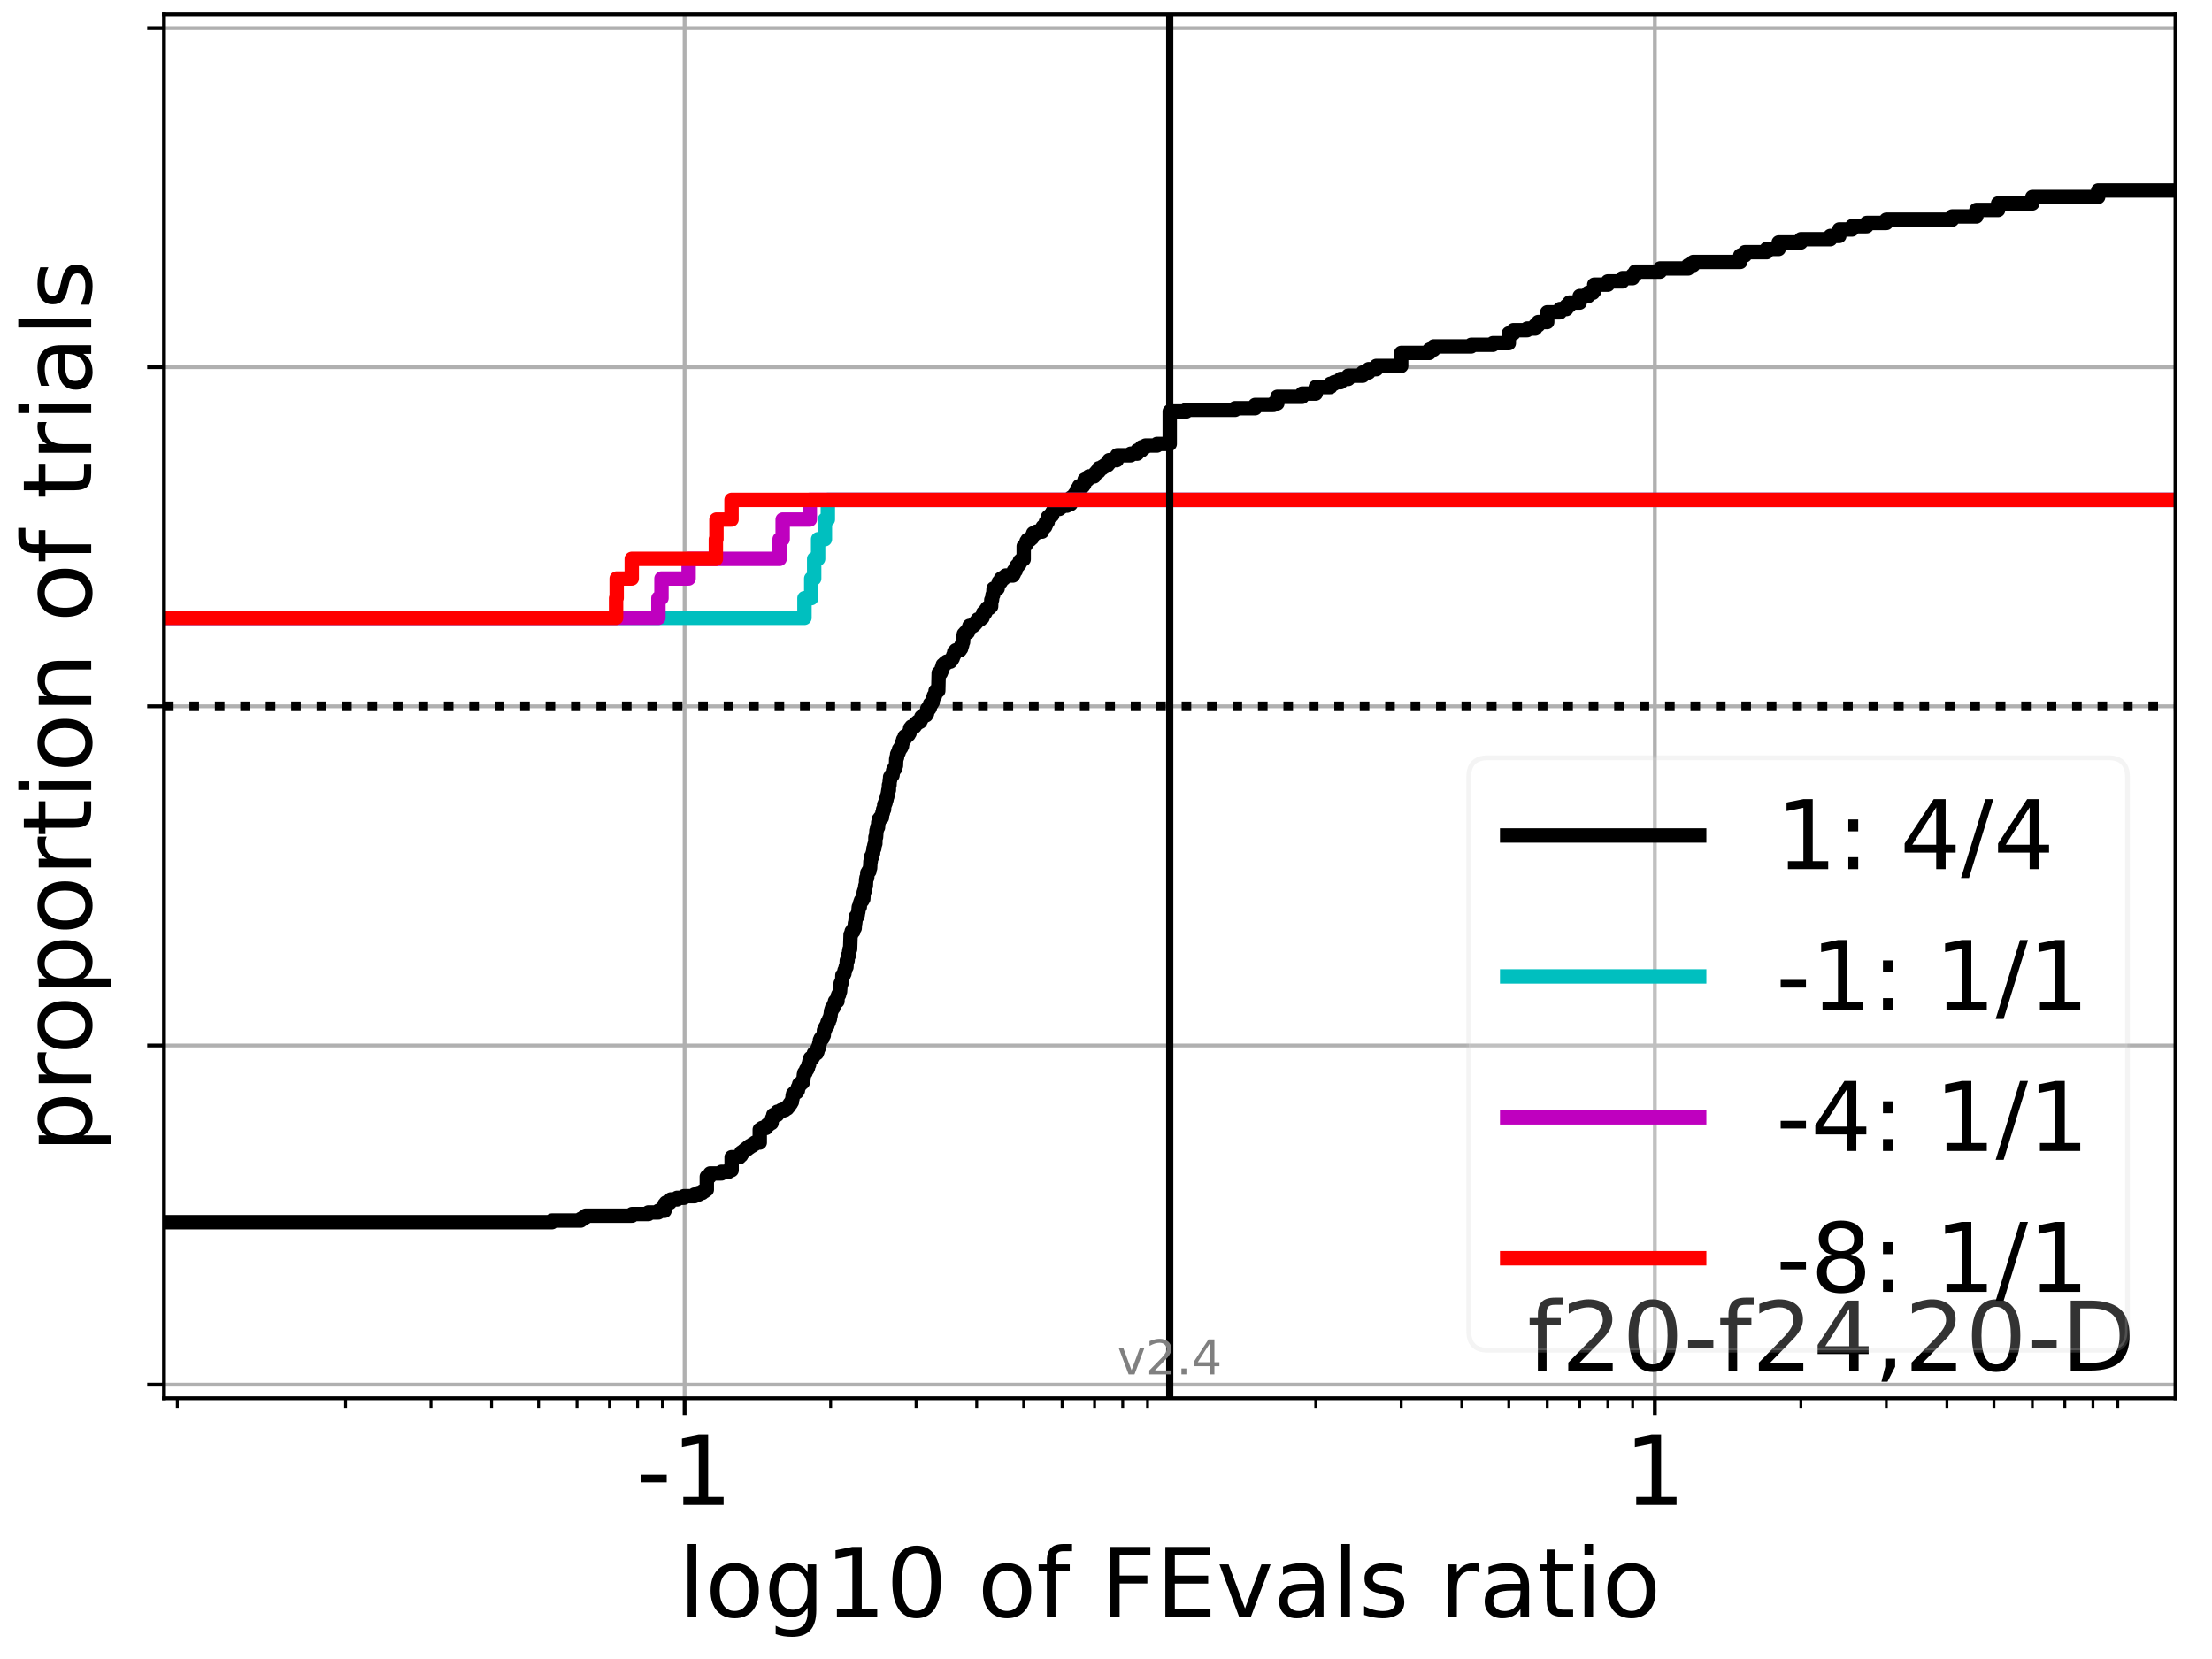 <?xml version="1.0" encoding="utf-8" standalone="no"?>
<!DOCTYPE svg PUBLIC "-//W3C//DTD SVG 1.1//EN"
  "http://www.w3.org/Graphics/SVG/1.1/DTD/svg11.dtd">
<!-- Created with matplotlib (https://matplotlib.org/) -->
<svg height="345.6pt" version="1.1" viewBox="0 0 460.8 345.6" width="460.8pt" xmlns="http://www.w3.org/2000/svg" xmlns:xlink="http://www.w3.org/1999/xlink">
 <defs>
  <style type="text/css">*{stroke-linecap:butt;stroke-linejoin:round;}</style>
 </defs>
 <g id="figure_1">
  <g id="patch_1">
   <path d="M 0 345.6 
L 460.8 345.6 
L 460.8 0 
L 0 0 
z
" style="fill:#ffffff;"/>
  </g>
  <g id="axes_1">
   <g id="patch_2">
    <path d="M 34.16 291.28 
L 453.192 291.28 
L 453.192 3 
L 34.16 3 
z
" style="fill:#ffffff;"/>
   </g>
   <g id="matplotlib.axis_1">
    <g id="xtick_1">
     <g id="line2d_1">
      <path clip-path="url(#pcc9433cb6c)" d="M 142.616 291.28 
L 142.616 3 
" style="fill:none;stroke:#b0b0b0;stroke-linecap:square;stroke-width:0.8;"/>
     </g>
     <g id="line2d_2">
      <defs>
       <path d="M 0 0 
L 0 3.5 
" id="m4dd3f69e31" style="stroke:#000000;stroke-width:0.8;"/>
      </defs>
      <g>
       <use style="stroke:#000000;stroke-width:0.8;" x="142.616" xlink:href="#m4dd3f69e31" y="291.28"/>
      </g>
     </g>
     <g id="text_1">
      <!-- -1 -->
      <g transform="translate(132.646 313.477)scale(0.2 -0.2)">
       <defs>
        <path d="M 4.891 31.391 
L 31.203 31.391 
L 31.203 23.391 
L 4.891 23.391 
z
" id="DejaVuSans-45"/>
        <path d="M 12.406 8.297 
L 28.516 8.297 
L 28.516 63.922 
L 10.984 60.406 
L 10.984 69.391 
L 28.422 72.906 
L 38.281 72.906 
L 38.281 8.297 
L 54.391 8.297 
L 54.391 0 
L 12.406 0 
z
" id="DejaVuSans-49"/>
       </defs>
       <use xlink:href="#DejaVuSans-45"/>
       <use x="36.084" xlink:href="#DejaVuSans-49"/>
      </g>
     </g>
    </g>
    <g id="xtick_2">
     <g id="line2d_3">
      <path clip-path="url(#pcc9433cb6c)" d="M 344.736 291.28 
L 344.736 3 
" style="fill:none;stroke:#b0b0b0;stroke-linecap:square;stroke-width:0.8;"/>
     </g>
     <g id="line2d_4">
      <g>
       <use style="stroke:#000000;stroke-width:0.8;" x="344.736" xlink:href="#m4dd3f69e31" y="291.28"/>
      </g>
     </g>
     <g id="text_2">
      <!-- 1 -->
      <g transform="translate(338.374 313.477)scale(0.2 -0.2)">
       <use xlink:href="#DejaVuSans-49"/>
      </g>
     </g>
    </g>
    <g id="xtick_3">
     <g id="line2d_5">
      <defs>
       <path d="M 0 0 
L 0 2 
" id="m889a159a69" style="stroke:#000000;stroke-width:0.6;"/>
      </defs>
      <g>
       <use style="stroke:#000000;stroke-width:0.6;" x="36.932" xlink:href="#m889a159a69" y="291.28"/>
      </g>
     </g>
    </g>
    <g id="xtick_4">
     <g id="line2d_6">
      <g>
       <use style="stroke:#000000;stroke-width:0.6;" x="71.978" xlink:href="#m889a159a69" y="291.28"/>
      </g>
     </g>
    </g>
    <g id="xtick_5">
     <g id="line2d_7">
      <g>
       <use style="stroke:#000000;stroke-width:0.6;" x="89.774" xlink:href="#m889a159a69" y="291.28"/>
      </g>
     </g>
    </g>
    <g id="xtick_6">
     <g id="line2d_8">
      <g>
       <use style="stroke:#000000;stroke-width:0.6;" x="102.4" xlink:href="#m889a159a69" y="291.28"/>
      </g>
     </g>
    </g>
    <g id="xtick_7">
     <g id="line2d_9">
      <g>
       <use style="stroke:#000000;stroke-width:0.6;" x="112.194" xlink:href="#m889a159a69" y="291.28"/>
      </g>
     </g>
    </g>
    <g id="xtick_8">
     <g id="line2d_10">
      <g>
       <use style="stroke:#000000;stroke-width:0.6;" x="120.196" xlink:href="#m889a159a69" y="291.28"/>
      </g>
     </g>
    </g>
    <g id="xtick_9">
     <g id="line2d_11">
      <g>
       <use style="stroke:#000000;stroke-width:0.6;" x="126.962" xlink:href="#m889a159a69" y="291.28"/>
      </g>
     </g>
    </g>
    <g id="xtick_10">
     <g id="line2d_12">
      <g>
       <use style="stroke:#000000;stroke-width:0.6;" x="132.822" xlink:href="#m889a159a69" y="291.28"/>
      </g>
     </g>
    </g>
    <g id="xtick_11">
     <g id="line2d_13">
      <g>
       <use style="stroke:#000000;stroke-width:0.6;" x="137.992" xlink:href="#m889a159a69" y="291.28"/>
      </g>
     </g>
    </g>
    <g id="xtick_12">
     <g id="line2d_14">
      <g>
       <use style="stroke:#000000;stroke-width:0.6;" x="173.038" xlink:href="#m889a159a69" y="291.28"/>
      </g>
     </g>
    </g>
    <g id="xtick_13">
     <g id="line2d_15">
      <g>
       <use style="stroke:#000000;stroke-width:0.6;" x="190.834" xlink:href="#m889a159a69" y="291.28"/>
      </g>
     </g>
    </g>
    <g id="xtick_14">
     <g id="line2d_16">
      <g>
       <use style="stroke:#000000;stroke-width:0.6;" x="203.46" xlink:href="#m889a159a69" y="291.28"/>
      </g>
     </g>
    </g>
    <g id="xtick_15">
     <g id="line2d_17">
      <g>
       <use style="stroke:#000000;stroke-width:0.6;" x="213.254" xlink:href="#m889a159a69" y="291.28"/>
      </g>
     </g>
    </g>
    <g id="xtick_16">
     <g id="line2d_18">
      <g>
       <use style="stroke:#000000;stroke-width:0.6;" x="221.256" xlink:href="#m889a159a69" y="291.28"/>
      </g>
     </g>
    </g>
    <g id="xtick_17">
     <g id="line2d_19">
      <g>
       <use style="stroke:#000000;stroke-width:0.6;" x="228.022" xlink:href="#m889a159a69" y="291.28"/>
      </g>
     </g>
    </g>
    <g id="xtick_18">
     <g id="line2d_20">
      <g>
       <use style="stroke:#000000;stroke-width:0.6;" x="233.882" xlink:href="#m889a159a69" y="291.28"/>
      </g>
     </g>
    </g>
    <g id="xtick_19">
     <g id="line2d_21">
      <g>
       <use style="stroke:#000000;stroke-width:0.6;" x="239.052" xlink:href="#m889a159a69" y="291.28"/>
      </g>
     </g>
    </g>
    <g id="xtick_20">
     <g id="line2d_22">
      <g>
       <use style="stroke:#000000;stroke-width:0.6;" x="274.098" xlink:href="#m889a159a69" y="291.28"/>
      </g>
     </g>
    </g>
    <g id="xtick_21">
     <g id="line2d_23">
      <g>
       <use style="stroke:#000000;stroke-width:0.6;" x="291.894" xlink:href="#m889a159a69" y="291.28"/>
      </g>
     </g>
    </g>
    <g id="xtick_22">
     <g id="line2d_24">
      <g>
       <use style="stroke:#000000;stroke-width:0.6;" x="304.52" xlink:href="#m889a159a69" y="291.28"/>
      </g>
     </g>
    </g>
    <g id="xtick_23">
     <g id="line2d_25">
      <g>
       <use style="stroke:#000000;stroke-width:0.6;" x="314.314" xlink:href="#m889a159a69" y="291.28"/>
      </g>
     </g>
    </g>
    <g id="xtick_24">
     <g id="line2d_26">
      <g>
       <use style="stroke:#000000;stroke-width:0.6;" x="322.316" xlink:href="#m889a159a69" y="291.28"/>
      </g>
     </g>
    </g>
    <g id="xtick_25">
     <g id="line2d_27">
      <g>
       <use style="stroke:#000000;stroke-width:0.6;" x="329.082" xlink:href="#m889a159a69" y="291.28"/>
      </g>
     </g>
    </g>
    <g id="xtick_26">
     <g id="line2d_28">
      <g>
       <use style="stroke:#000000;stroke-width:0.6;" x="334.942" xlink:href="#m889a159a69" y="291.28"/>
      </g>
     </g>
    </g>
    <g id="xtick_27">
     <g id="line2d_29">
      <g>
       <use style="stroke:#000000;stroke-width:0.6;" x="340.112" xlink:href="#m889a159a69" y="291.28"/>
      </g>
     </g>
    </g>
    <g id="xtick_28">
     <g id="line2d_30">
      <g>
       <use style="stroke:#000000;stroke-width:0.6;" x="375.158" xlink:href="#m889a159a69" y="291.28"/>
      </g>
     </g>
    </g>
    <g id="xtick_29">
     <g id="line2d_31">
      <g>
       <use style="stroke:#000000;stroke-width:0.6;" x="392.954" xlink:href="#m889a159a69" y="291.28"/>
      </g>
     </g>
    </g>
    <g id="xtick_30">
     <g id="line2d_32">
      <g>
       <use style="stroke:#000000;stroke-width:0.6;" x="405.58" xlink:href="#m889a159a69" y="291.28"/>
      </g>
     </g>
    </g>
    <g id="xtick_31">
     <g id="line2d_33">
      <g>
       <use style="stroke:#000000;stroke-width:0.6;" x="415.374" xlink:href="#m889a159a69" y="291.28"/>
      </g>
     </g>
    </g>
    <g id="xtick_32">
     <g id="line2d_34">
      <g>
       <use style="stroke:#000000;stroke-width:0.6;" x="423.376" xlink:href="#m889a159a69" y="291.28"/>
      </g>
     </g>
    </g>
    <g id="xtick_33">
     <g id="line2d_35">
      <g>
       <use style="stroke:#000000;stroke-width:0.6;" x="430.142" xlink:href="#m889a159a69" y="291.28"/>
      </g>
     </g>
    </g>
    <g id="xtick_34">
     <g id="line2d_36">
      <g>
       <use style="stroke:#000000;stroke-width:0.6;" x="436.002" xlink:href="#m889a159a69" y="291.28"/>
      </g>
     </g>
    </g>
    <g id="xtick_35">
     <g id="line2d_37">
      <g>
       <use style="stroke:#000000;stroke-width:0.6;" x="441.172" xlink:href="#m889a159a69" y="291.28"/>
      </g>
     </g>
    </g>
    <g id="text_3">
     <!-- log10 of FEvals ratio -->
     <g transform="translate(141.371 336.833)scale(0.2 -0.2)">
      <defs>
       <path d="M 9.422 75.984 
L 18.406 75.984 
L 18.406 0 
L 9.422 0 
z
" id="DejaVuSans-108"/>
       <path d="M 30.609 48.391 
Q 23.391 48.391 19.188 42.75 
Q 14.984 37.109 14.984 27.297 
Q 14.984 17.484 19.156 11.844 
Q 23.344 6.203 30.609 6.203 
Q 37.797 6.203 41.984 11.859 
Q 46.188 17.531 46.188 27.297 
Q 46.188 37.016 41.984 42.703 
Q 37.797 48.391 30.609 48.391 
z
M 30.609 56 
Q 42.328 56 49.016 48.375 
Q 55.719 40.766 55.719 27.297 
Q 55.719 13.875 49.016 6.219 
Q 42.328 -1.422 30.609 -1.422 
Q 18.844 -1.422 12.172 6.219 
Q 5.516 13.875 5.516 27.297 
Q 5.516 40.766 12.172 48.375 
Q 18.844 56 30.609 56 
z
" id="DejaVuSans-111"/>
       <path d="M 45.406 27.984 
Q 45.406 37.75 41.375 43.109 
Q 37.359 48.484 30.078 48.484 
Q 22.859 48.484 18.828 43.109 
Q 14.797 37.75 14.797 27.984 
Q 14.797 18.266 18.828 12.891 
Q 22.859 7.516 30.078 7.516 
Q 37.359 7.516 41.375 12.891 
Q 45.406 18.266 45.406 27.984 
z
M 54.391 6.781 
Q 54.391 -7.172 48.188 -13.984 
Q 42 -20.797 29.203 -20.797 
Q 24.469 -20.797 20.266 -20.094 
Q 16.062 -19.391 12.109 -17.922 
L 12.109 -9.188 
Q 16.062 -11.328 19.922 -12.344 
Q 23.781 -13.375 27.781 -13.375 
Q 36.625 -13.375 41.016 -8.766 
Q 45.406 -4.156 45.406 5.172 
L 45.406 9.625 
Q 42.625 4.781 38.281 2.391 
Q 33.938 0 27.875 0 
Q 17.828 0 11.672 7.656 
Q 5.516 15.328 5.516 27.984 
Q 5.516 40.672 11.672 48.328 
Q 17.828 56 27.875 56 
Q 33.938 56 38.281 53.609 
Q 42.625 51.219 45.406 46.391 
L 45.406 54.688 
L 54.391 54.688 
z
" id="DejaVuSans-103"/>
       <path d="M 31.781 66.406 
Q 24.172 66.406 20.328 58.906 
Q 16.5 51.422 16.5 36.375 
Q 16.5 21.391 20.328 13.891 
Q 24.172 6.391 31.781 6.391 
Q 39.453 6.391 43.281 13.891 
Q 47.125 21.391 47.125 36.375 
Q 47.125 51.422 43.281 58.906 
Q 39.453 66.406 31.781 66.406 
z
M 31.781 74.219 
Q 44.047 74.219 50.516 64.516 
Q 56.984 54.828 56.984 36.375 
Q 56.984 17.969 50.516 8.266 
Q 44.047 -1.422 31.781 -1.422 
Q 19.531 -1.422 13.062 8.266 
Q 6.594 17.969 6.594 36.375 
Q 6.594 54.828 13.062 64.516 
Q 19.531 74.219 31.781 74.219 
z
" id="DejaVuSans-48"/>
       <path id="DejaVuSans-32"/>
       <path d="M 37.109 75.984 
L 37.109 68.5 
L 28.516 68.5 
Q 23.688 68.5 21.797 66.547 
Q 19.922 64.594 19.922 59.516 
L 19.922 54.688 
L 34.719 54.688 
L 34.719 47.703 
L 19.922 47.703 
L 19.922 0 
L 10.891 0 
L 10.891 47.703 
L 2.297 47.703 
L 2.297 54.688 
L 10.891 54.688 
L 10.891 58.5 
Q 10.891 67.625 15.141 71.797 
Q 19.391 75.984 28.609 75.984 
z
" id="DejaVuSans-102"/>
       <path d="M 9.812 72.906 
L 51.703 72.906 
L 51.703 64.594 
L 19.672 64.594 
L 19.672 43.109 
L 48.578 43.109 
L 48.578 34.812 
L 19.672 34.812 
L 19.672 0 
L 9.812 0 
z
" id="DejaVuSans-70"/>
       <path d="M 9.812 72.906 
L 55.906 72.906 
L 55.906 64.594 
L 19.672 64.594 
L 19.672 43.016 
L 54.391 43.016 
L 54.391 34.719 
L 19.672 34.719 
L 19.672 8.297 
L 56.781 8.297 
L 56.781 0 
L 9.812 0 
z
" id="DejaVuSans-69"/>
       <path d="M 2.984 54.688 
L 12.5 54.688 
L 29.594 8.797 
L 46.688 54.688 
L 56.203 54.688 
L 35.688 0 
L 23.484 0 
z
" id="DejaVuSans-118"/>
       <path d="M 34.281 27.484 
Q 23.391 27.484 19.188 25 
Q 14.984 22.516 14.984 16.5 
Q 14.984 11.719 18.141 8.906 
Q 21.297 6.109 26.703 6.109 
Q 34.188 6.109 38.703 11.406 
Q 43.219 16.703 43.219 25.484 
L 43.219 27.484 
z
M 52.203 31.203 
L 52.203 0 
L 43.219 0 
L 43.219 8.297 
Q 40.141 3.328 35.547 0.953 
Q 30.953 -1.422 24.312 -1.422 
Q 15.922 -1.422 10.953 3.297 
Q 6 8.016 6 15.922 
Q 6 25.141 12.172 29.828 
Q 18.359 34.516 30.609 34.516 
L 43.219 34.516 
L 43.219 35.406 
Q 43.219 41.609 39.141 45 
Q 35.062 48.391 27.688 48.391 
Q 23 48.391 18.547 47.266 
Q 14.109 46.141 10.016 43.891 
L 10.016 52.203 
Q 14.938 54.109 19.578 55.047 
Q 24.219 56 28.609 56 
Q 40.484 56 46.344 49.844 
Q 52.203 43.703 52.203 31.203 
z
" id="DejaVuSans-97"/>
       <path d="M 44.281 53.078 
L 44.281 44.578 
Q 40.484 46.531 36.375 47.5 
Q 32.281 48.484 27.875 48.484 
Q 21.188 48.484 17.844 46.438 
Q 14.5 44.391 14.5 40.281 
Q 14.5 37.156 16.891 35.375 
Q 19.281 33.594 26.516 31.984 
L 29.594 31.297 
Q 39.156 29.25 43.188 25.516 
Q 47.219 21.781 47.219 15.094 
Q 47.219 7.469 41.188 3.016 
Q 35.156 -1.422 24.609 -1.422 
Q 20.219 -1.422 15.453 -0.562 
Q 10.688 0.297 5.422 2 
L 5.422 11.281 
Q 10.406 8.688 15.234 7.391 
Q 20.062 6.109 24.812 6.109 
Q 31.156 6.109 34.562 8.281 
Q 37.984 10.453 37.984 14.406 
Q 37.984 18.062 35.516 20.016 
Q 33.062 21.969 24.703 23.781 
L 21.578 24.516 
Q 13.234 26.266 9.516 29.906 
Q 5.812 33.547 5.812 39.891 
Q 5.812 47.609 11.281 51.797 
Q 16.75 56 26.812 56 
Q 31.781 56 36.172 55.266 
Q 40.578 54.547 44.281 53.078 
z
" id="DejaVuSans-115"/>
       <path d="M 41.109 46.297 
Q 39.594 47.172 37.812 47.578 
Q 36.031 48 33.891 48 
Q 26.266 48 22.188 43.047 
Q 18.109 38.094 18.109 28.812 
L 18.109 0 
L 9.078 0 
L 9.078 54.688 
L 18.109 54.688 
L 18.109 46.188 
Q 20.953 51.172 25.484 53.578 
Q 30.031 56 36.531 56 
Q 37.453 56 38.578 55.875 
Q 39.703 55.766 41.062 55.516 
z
" id="DejaVuSans-114"/>
       <path d="M 18.312 70.219 
L 18.312 54.688 
L 36.812 54.688 
L 36.812 47.703 
L 18.312 47.703 
L 18.312 18.016 
Q 18.312 11.328 20.141 9.422 
Q 21.969 7.516 27.594 7.516 
L 36.812 7.516 
L 36.812 0 
L 27.594 0 
Q 17.188 0 13.234 3.875 
Q 9.281 7.766 9.281 18.016 
L 9.281 47.703 
L 2.688 47.703 
L 2.688 54.688 
L 9.281 54.688 
L 9.281 70.219 
z
" id="DejaVuSans-116"/>
       <path d="M 9.422 54.688 
L 18.406 54.688 
L 18.406 0 
L 9.422 0 
z
M 9.422 75.984 
L 18.406 75.984 
L 18.406 64.594 
L 9.422 64.594 
z
" id="DejaVuSans-105"/>
      </defs>
      <use xlink:href="#DejaVuSans-108"/>
      <use x="27.783" xlink:href="#DejaVuSans-111"/>
      <use x="88.965" xlink:href="#DejaVuSans-103"/>
      <use x="152.441" xlink:href="#DejaVuSans-49"/>
      <use x="216.064" xlink:href="#DejaVuSans-48"/>
      <use x="279.688" xlink:href="#DejaVuSans-32"/>
      <use x="311.475" xlink:href="#DejaVuSans-111"/>
      <use x="372.656" xlink:href="#DejaVuSans-102"/>
      <use x="407.861" xlink:href="#DejaVuSans-32"/>
      <use x="439.648" xlink:href="#DejaVuSans-70"/>
      <use x="497.168" xlink:href="#DejaVuSans-69"/>
      <use x="560.352" xlink:href="#DejaVuSans-118"/>
      <use x="619.531" xlink:href="#DejaVuSans-97"/>
      <use x="680.811" xlink:href="#DejaVuSans-108"/>
      <use x="708.594" xlink:href="#DejaVuSans-115"/>
      <use x="760.693" xlink:href="#DejaVuSans-32"/>
      <use x="792.48" xlink:href="#DejaVuSans-114"/>
      <use x="833.594" xlink:href="#DejaVuSans-97"/>
      <use x="894.873" xlink:href="#DejaVuSans-116"/>
      <use x="934.082" xlink:href="#DejaVuSans-105"/>
      <use x="961.865" xlink:href="#DejaVuSans-111"/>
     </g>
    </g>
   </g>
   <g id="matplotlib.axis_2">
    <g id="ytick_1">
     <g id="line2d_38">
      <path clip-path="url(#pcc9433cb6c)" d="M 34.16 288.454 
L 453.192 288.454 
" style="fill:none;stroke:#b0b0b0;stroke-linecap:square;stroke-width:0.8;"/>
     </g>
     <g id="line2d_39">
      <defs>
       <path d="M 0 0 
L -3.5 0 
" id="mea908ca05b" style="stroke:#000000;stroke-width:0.8;"/>
      </defs>
      <g>
       <use style="stroke:#000000;stroke-width:0.8;" x="34.16" xlink:href="#mea908ca05b" y="288.454"/>
      </g>
     </g>
    </g>
    <g id="ytick_2">
     <g id="line2d_40">
      <path clip-path="url(#pcc9433cb6c)" d="M 34.16 217.797 
L 453.192 217.797 
" style="fill:none;stroke:#b0b0b0;stroke-linecap:square;stroke-width:0.8;"/>
     </g>
     <g id="line2d_41">
      <g>
       <use style="stroke:#000000;stroke-width:0.8;" x="34.16" xlink:href="#mea908ca05b" y="217.797"/>
      </g>
     </g>
    </g>
    <g id="ytick_3">
     <g id="line2d_42">
      <path clip-path="url(#pcc9433cb6c)" d="M 34.16 147.14 
L 453.192 147.14 
" style="fill:none;stroke:#b0b0b0;stroke-linecap:square;stroke-width:0.8;"/>
     </g>
     <g id="line2d_43">
      <g>
       <use style="stroke:#000000;stroke-width:0.8;" x="34.16" xlink:href="#mea908ca05b" y="147.14"/>
      </g>
     </g>
    </g>
    <g id="ytick_4">
     <g id="line2d_44">
      <path clip-path="url(#pcc9433cb6c)" d="M 34.16 76.483 
L 453.192 76.483 
" style="fill:none;stroke:#b0b0b0;stroke-linecap:square;stroke-width:0.8;"/>
     </g>
     <g id="line2d_45">
      <g>
       <use style="stroke:#000000;stroke-width:0.8;" x="34.16" xlink:href="#mea908ca05b" y="76.483"/>
      </g>
     </g>
    </g>
    <g id="ytick_5">
     <g id="line2d_46">
      <path clip-path="url(#pcc9433cb6c)" d="M 34.16 5.826 
L 453.192 5.826 
" style="fill:none;stroke:#b0b0b0;stroke-linecap:square;stroke-width:0.8;"/>
     </g>
     <g id="line2d_47">
      <g>
       <use style="stroke:#000000;stroke-width:0.8;" x="34.16" xlink:href="#mea908ca05b" y="5.826"/>
      </g>
     </g>
    </g>
    <g id="text_4">
     <!-- proportion of trials -->
     <g transform="translate(19.001 240.146)rotate(-90)scale(0.2 -0.2)">
      <defs>
       <path d="M 18.109 8.203 
L 18.109 -20.797 
L 9.078 -20.797 
L 9.078 54.688 
L 18.109 54.688 
L 18.109 46.391 
Q 20.953 51.266 25.266 53.625 
Q 29.594 56 35.594 56 
Q 45.562 56 51.781 48.094 
Q 58.016 40.188 58.016 27.297 
Q 58.016 14.406 51.781 6.484 
Q 45.562 -1.422 35.594 -1.422 
Q 29.594 -1.422 25.266 0.953 
Q 20.953 3.328 18.109 8.203 
z
M 48.688 27.297 
Q 48.688 37.203 44.609 42.844 
Q 40.531 48.484 33.406 48.484 
Q 26.266 48.484 22.188 42.844 
Q 18.109 37.203 18.109 27.297 
Q 18.109 17.391 22.188 11.75 
Q 26.266 6.109 33.406 6.109 
Q 40.531 6.109 44.609 11.75 
Q 48.688 17.391 48.688 27.297 
z
" id="DejaVuSans-112"/>
       <path d="M 54.891 33.016 
L 54.891 0 
L 45.906 0 
L 45.906 32.719 
Q 45.906 40.484 42.875 44.328 
Q 39.844 48.188 33.797 48.188 
Q 26.516 48.188 22.312 43.547 
Q 18.109 38.922 18.109 30.906 
L 18.109 0 
L 9.078 0 
L 9.078 54.688 
L 18.109 54.688 
L 18.109 46.188 
Q 21.344 51.125 25.703 53.562 
Q 30.078 56 35.797 56 
Q 45.219 56 50.047 50.172 
Q 54.891 44.344 54.891 33.016 
z
" id="DejaVuSans-110"/>
      </defs>
      <use xlink:href="#DejaVuSans-112"/>
      <use x="63.477" xlink:href="#DejaVuSans-114"/>
      <use x="102.34" xlink:href="#DejaVuSans-111"/>
      <use x="163.521" xlink:href="#DejaVuSans-112"/>
      <use x="226.998" xlink:href="#DejaVuSans-111"/>
      <use x="288.18" xlink:href="#DejaVuSans-114"/>
      <use x="329.293" xlink:href="#DejaVuSans-116"/>
      <use x="368.502" xlink:href="#DejaVuSans-105"/>
      <use x="396.285" xlink:href="#DejaVuSans-111"/>
      <use x="457.467" xlink:href="#DejaVuSans-110"/>
      <use x="520.846" xlink:href="#DejaVuSans-32"/>
      <use x="552.633" xlink:href="#DejaVuSans-111"/>
      <use x="613.814" xlink:href="#DejaVuSans-102"/>
      <use x="649.02" xlink:href="#DejaVuSans-32"/>
      <use x="680.807" xlink:href="#DejaVuSans-116"/>
      <use x="720.016" xlink:href="#DejaVuSans-114"/>
      <use x="761.129" xlink:href="#DejaVuSans-105"/>
      <use x="788.912" xlink:href="#DejaVuSans-97"/>
      <use x="850.191" xlink:href="#DejaVuSans-108"/>
      <use x="877.975" xlink:href="#DejaVuSans-115"/>
     </g>
    </g>
   </g>
   <g id="line2d_48">
    <path clip-path="url(#pcc9433cb6c)" d="M 34.16 254.606 
L 114.97 254.606 
L 114.97 254.268 
L 120.972 254.268 
L 120.972 253.929 
L 121.533 253.929 
L 121.533 253.591 
L 122.018 253.591 
L 122.018 253.252 
L 131.66 253.252 
L 131.66 252.914 
L 135.064 252.914 
L 135.064 252.575 
L 137.154 252.575 
L 137.154 252.237 
L 138.433 252.237 
L 138.433 250.883 
L 138.708 250.883 
L 138.708 250.544 
L 139.544 250.544 
L 139.544 250.206 
L 139.739 250.206 
L 139.739 249.867 
L 141.055 249.867 
L 141.055 249.529 
L 142.465 249.529 
L 142.465 249.191 
L 144.674 249.191 
L 144.674 248.852 
L 145.533 248.852 
L 145.533 248.514 
L 146.302 248.514 
L 146.302 248.175 
L 146.787 248.175 
L 146.787 247.837 
L 147.24 247.837 
L 147.24 245.129 
L 147.842 245.129 
L 147.936 244.452 
L 150.297 244.452 
L 150.297 244.113 
L 151.754 244.113 
L 151.754 243.775 
L 152.41 243.775 
L 152.41 241.067 
L 154.038 241.067 
L 154.038 240.729 
L 154.396 240.729 
L 154.427 240.052 
L 154.89 240.052 
L 154.89 239.713 
L 155.273 239.713 
L 155.273 239.375 
L 155.726 239.375 
L 155.726 239.036 
L 156.181 239.036 
L 156.181 238.698 
L 156.724 238.698 
L 156.724 238.359 
L 157.238 238.359 
L 157.238 238.021 
L 158.27 238.021 
L 158.27 235.313 
L 158.738 235.313 
L 158.738 234.975 
L 159.584 234.975 
L 159.584 234.636 
L 159.833 234.636 
L 159.833 234.298 
L 160.209 234.298 
L 160.209 233.959 
L 160.725 233.959 
L 160.82 233.282 
L 160.856 233.282 
L 160.856 232.944 
L 161.007 232.944 
L 161.081 232.267 
L 161.897 232.267 
L 161.927 231.59 
L 162.714 231.59 
L 162.714 231.251 
L 163.501 231.251 
L 163.501 230.913 
L 164.007 230.913 
L 164.007 230.574 
L 164.287 230.574 
L 164.287 230.236 
L 164.52 230.236 
L 164.52 229.897 
L 164.766 229.897 
L 164.766 229.559 
L 164.958 229.559 
L 165.036 228.882 
L 165.083 228.882 
L 165.13 228.205 
L 165.217 228.205 
L 165.217 227.867 
L 165.544 227.867 
L 165.544 227.528 
L 165.983 227.528 
L 165.983 227.19 
L 166.208 227.19 
L 166.223 226.513 
L 166.39 226.513 
L 166.479 225.836 
L 166.863 225.836 
L 166.863 225.497 
L 167.234 225.497 
L 167.326 224.82 
L 167.379 224.82 
L 167.474 223.805 
L 167.558 223.805 
L 167.558 223.466 
L 167.812 223.466 
L 167.812 223.128 
L 167.936 223.128 
L 167.936 222.789 
L 168.172 222.789 
L 168.172 222.451 
L 168.318 222.451 
L 168.405 221.774 
L 168.551 221.774 
L 168.598 221.097 
L 168.701 221.097 
L 168.812 220.42 
L 169.269 220.42 
L 169.269 220.082 
L 169.467 220.082 
L 169.548 219.405 
L 170.155 219.405 
L 170.155 219.066 
L 170.294 219.066 
L 170.303 218.389 
L 170.534 218.389 
L 170.579 217.712 
L 170.661 217.712 
L 170.661 217.374 
L 170.794 217.374 
L 170.794 216.697 
L 170.941 216.697 
L 170.941 216.358 
L 171.326 216.358 
L 171.425 215.681 
L 171.612 215.681 
L 171.641 214.666 
L 171.842 214.666 
L 171.937 213.989 
L 172.131 213.989 
L 172.131 213.651 
L 172.363 213.651 
L 172.379 212.974 
L 172.637 212.974 
L 172.705 212.297 
L 172.877 212.297 
L 172.967 211.62 
L 173.014 211.62 
L 173.123 210.604 
L 173.225 210.604 
L 173.225 210.266 
L 173.34 210.266 
L 173.34 209.927 
L 173.624 209.927 
L 173.719 209.25 
L 173.856 209.25 
L 173.951 208.573 
L 174.459 208.573 
L 174.483 207.558 
L 174.618 207.558 
L 174.618 207.219 
L 174.796 207.219 
L 174.899 206.543 
L 174.999 206.543 
L 175.095 205.189 
L 175.124 205.189 
L 175.124 204.85 
L 175.296 204.85 
L 175.404 204.173 
L 175.454 204.173 
L 175.483 203.158 
L 175.745 203.158 
L 175.745 202.819 
L 175.905 202.819 
L 175.941 202.142 
L 176.075 202.142 
L 176.171 201.465 
L 176.329 201.465 
L 176.4 200.111 
L 176.576 200.111 
L 176.632 199.096 
L 176.807 199.096 
L 176.906 198.081 
L 176.971 198.081 
L 176.971 197.742 
L 177.092 197.742 
L 177.191 194.696 
L 177.34 194.696 
L 177.418 194.019 
L 177.775 194.019 
L 177.857 193.342 
L 178.048 193.342 
L 178.097 192.327 
L 178.161 192.327 
L 178.264 191.311 
L 178.281 191.311 
L 178.281 190.973 
L 178.562 190.973 
L 178.562 190.634 
L 178.677 190.634 
L 178.771 189.957 
L 178.807 189.957 
L 178.897 188.942 
L 179.114 188.942 
L 179.122 188.265 
L 179.232 188.265 
L 179.232 187.926 
L 179.354 187.926 
L 179.354 187.588 
L 179.653 187.588 
L 179.653 187.249 
L 179.849 187.249 
L 179.929 185.896 
L 180.033 185.896 
L 180.033 185.557 
L 180.154 185.557 
L 180.257 184.542 
L 180.374 184.542 
L 180.439 183.188 
L 180.497 183.188 
L 180.497 182.849 
L 180.655 182.849 
L 180.681 181.834 
L 180.877 181.834 
L 180.877 181.495 
L 181.109 181.495 
L 181.197 180.818 
L 181.265 180.818 
L 181.325 179.464 
L 181.393 179.464 
L 181.487 178.449 
L 181.711 178.449 
L 181.781 177.772 
L 181.876 177.772 
L 181.959 176.757 
L 182.127 176.757 
L 182.135 176.08 
L 182.239 176.08 
L 182.239 175.741 
L 182.35 175.741 
L 182.375 174.387 
L 182.501 174.387 
L 182.59 173.033 
L 182.643 173.033 
L 182.737 172.356 
L 182.91 172.356 
L 182.953 171.341 
L 183.058 171.341 
L 183.086 170.664 
L 183.337 170.664 
L 183.337 170.326 
L 183.72 170.326 
L 183.814 169.31 
L 183.935 169.31 
L 183.973 168.633 
L 184.169 168.633 
L 184.208 167.618 
L 184.344 167.618 
L 184.344 167.279 
L 184.479 167.279 
L 184.557 166.602 
L 184.674 166.602 
L 184.759 165.925 
L 184.849 165.925 
L 184.955 165.248 
L 184.964 165.248 
L 185.063 164.572 
L 185.177 164.572 
L 185.179 163.556 
L 185.3 163.556 
L 185.343 162.541 
L 185.419 162.541 
L 185.43 161.864 
L 185.625 161.864 
L 185.625 161.525 
L 185.924 161.525 
L 186.014 160.848 
L 186.049 160.848 
L 186.049 160.51 
L 186.205 160.51 
L 186.205 160.171 
L 186.455 160.171 
L 186.561 159.494 
L 186.651 159.494 
L 186.695 158.14 
L 186.764 158.14 
L 186.764 157.802 
L 186.875 157.802 
L 186.891 157.125 
L 187.039 157.125 
L 187.039 156.787 
L 187.202 156.787 
L 187.279 156.11 
L 187.506 156.11 
L 187.506 155.771 
L 187.732 155.771 
L 187.732 155.433 
L 187.9 155.433 
L 187.901 154.756 
L 188.038 154.756 
L 188.141 154.079 
L 188.41 154.079 
L 188.467 153.402 
L 188.919 153.402 
L 188.919 153.063 
L 189.284 153.063 
L 189.284 152.725 
L 189.48 152.725 
L 189.55 152.048 
L 189.604 152.048 
L 189.604 151.709 
L 189.868 151.709 
L 189.868 151.371 
L 190.538 151.371 
L 190.538 151.032 
L 190.73 151.032 
L 190.73 150.694 
L 191.15 150.694 
L 191.15 150.356 
L 191.706 150.356 
L 191.706 150.017 
L 191.87 150.017 
L 191.933 149.34 
L 192.355 149.34 
L 192.355 149.002 
L 192.932 149.002 
L 192.932 148.663 
L 193.124 148.663 
L 193.168 147.648 
L 193.609 147.648 
L 193.655 146.971 
L 193.746 146.971 
L 193.746 146.632 
L 194.091 146.632 
L 194.091 146.294 
L 194.295 146.294 
L 194.307 145.617 
L 194.43 145.617 
L 194.43 145.278 
L 194.542 145.278 
L 194.542 144.94 
L 194.78 144.94 
L 194.849 144.263 
L 194.895 144.263 
L 194.895 143.924 
L 195.458 143.924 
L 195.548 140.201 
L 195.999 140.201 
L 195.999 139.863 
L 196.138 139.863 
L 196.185 139.186 
L 196.4 139.186 
L 196.4 138.509 
L 196.759 138.509 
L 196.759 138.17 
L 197.192 138.17 
L 197.192 137.832 
L 197.985 137.832 
L 197.985 137.493 
L 198.269 137.493 
L 198.269 137.155 
L 198.466 137.155 
L 198.466 136.816 
L 198.587 136.816 
L 198.587 136.478 
L 198.754 136.478 
L 198.791 135.801 
L 199.097 135.801 
L 199.097 135.463 
L 199.975 135.463 
L 199.975 135.124 
L 200.218 135.124 
L 200.249 134.447 
L 200.426 134.447 
L 200.505 133.77 
L 200.628 133.77 
L 200.703 132.416 
L 200.794 132.416 
L 200.794 132.078 
L 201.089 132.078 
L 201.089 131.739 
L 201.63 131.739 
L 201.655 131.062 
L 201.943 131.062 
L 201.951 130.385 
L 202.779 130.385 
L 202.779 130.047 
L 203.141 130.047 
L 203.141 129.708 
L 203.437 129.708 
L 203.437 129.37 
L 203.669 129.37 
L 203.669 129.032 
L 204.291 129.032 
L 204.291 128.693 
L 204.675 128.693 
L 204.675 128.355 
L 204.801 128.355 
L 204.812 127.678 
L 205.252 127.678 
L 205.252 127.339 
L 205.401 127.339 
L 205.401 127.001 
L 205.635 127.001 
L 205.635 126.662 
L 206.145 126.662 
L 206.145 126.324 
L 206.471 126.324 
L 206.508 124.97 
L 206.655 124.97 
L 206.76 123.954 
L 206.905 123.954 
L 206.981 122.6 
L 207.826 122.6 
L 207.909 121.924 
L 207.983 121.924 
L 208.053 121.247 
L 208.49 121.247 
L 208.493 120.57 
L 209.071 120.57 
L 209.071 120.231 
L 209.502 120.231 
L 209.502 119.893 
L 211.01 119.893 
L 211.01 119.554 
L 211.205 119.554 
L 211.209 118.877 
L 211.594 118.877 
L 211.601 118.2 
L 211.8 118.2 
L 211.8 117.862 
L 212.111 117.862 
L 212.111 117.523 
L 212.383 117.523 
L 212.455 116.846 
L 212.802 116.846 
L 212.802 116.508 
L 213.254 116.508 
L 213.254 113.8 
L 213.533 113.8 
L 213.533 113.462 
L 213.749 113.462 
L 213.84 112.785 
L 214.056 112.785 
L 214.056 112.446 
L 214.616 112.446 
L 214.616 112.108 
L 214.99 112.108 
L 214.99 111.769 
L 215.101 111.769 
L 215.101 111.431 
L 215.227 111.431 
L 215.227 111.092 
L 215.871 111.092 
L 215.871 110.754 
L 217.073 110.754 
L 217.124 110.077 
L 217.225 110.077 
L 217.225 109.738 
L 217.734 109.738 
L 217.734 109.4 
L 217.878 109.4 
L 217.878 108.723 
L 218.267 108.723 
L 218.296 107.708 
L 218.682 107.708 
L 218.682 107.369 
L 219.191 107.369 
L 219.201 106.692 
L 219.416 106.692 
L 219.527 106.015 
L 220.698 106.015 
L 220.698 105.677 
L 221.15 105.677 
L 221.15 105.338 
L 222.27 105.338 
L 222.27 105 
L 223.048 105 
L 223.108 103.646 
L 223.618 103.646 
L 223.618 103.307 
L 223.838 103.307 
L 223.838 102.969 
L 224.219 102.969 
L 224.243 102.292 
L 224.375 102.292 
L 224.375 101.953 
L 224.672 101.953 
L 224.672 101.615 
L 224.8 101.615 
L 224.8 101.277 
L 225.629 101.277 
L 225.629 100.938 
L 225.88 100.938 
L 225.95 99.923 
L 226.621 99.923 
L 226.621 99.584 
L 226.801 99.584 
L 226.801 99.246 
L 227.935 99.246 
L 227.935 98.907 
L 228.147 98.907 
L 228.147 98.569 
L 228.444 98.569 
L 228.444 98.23 
L 228.908 98.23 
L 228.908 97.553 
L 229.642 97.553 
L 229.642 97.215 
L 230.152 97.215 
L 230.152 96.876 
L 230.774 96.876 
L 230.774 96.538 
L 231.05 96.538 
L 231.05 95.861 
L 232.646 95.861 
L 232.723 94.845 
L 235.548 94.845 
L 235.548 94.507 
L 236.91 94.507 
L 236.91 93.83 
L 237.815 93.83 
L 237.815 93.153 
L 238.616 93.153 
L 238.616 92.815 
L 241.019 92.815 
L 241.019 92.476 
L 243.676 92.476 
L 243.676 85.707 
L 247.121 85.707 
L 247.121 85.368 
L 257.289 85.368 
L 257.289 85.03 
L 261.472 85.03 
L 261.472 84.353 
L 265.291 84.353 
L 265.291 84.014 
L 266.096 84.014 
L 266.096 82.66 
L 271.266 82.66 
L 271.266 81.983 
L 274.098 81.983 
L 274.098 80.629 
L 277.126 80.629 
L 277.126 79.953 
L 277.917 79.953 
L 277.917 79.614 
L 279.268 79.614 
L 279.268 78.937 
L 280.864 78.937 
L 280.864 78.26 
L 283.892 78.26 
L 283.892 77.583 
L 285.128 77.583 
L 285.128 76.906 
L 286.724 76.906 
L 286.724 76.229 
L 291.894 76.229 
L 291.894 73.521 
L 297.755 73.521 
L 297.755 72.845 
L 298.66 72.845 
L 298.66 72.168 
L 306.471 72.168 
L 306.471 71.829 
L 311 71.829 
L 311 71.491 
L 314.314 71.491 
L 314.314 69.46 
L 315.279 69.46 
L 315.279 68.783 
L 318.133 68.783 
L 318.133 68.444 
L 319.807 68.444 
L 319.807 67.767 
L 320.448 67.767 
L 320.448 67.09 
L 322.316 67.09 
L 322.316 65.06 
L 324.977 65.06 
L 324.977 64.383 
L 326.309 64.383 
L 326.309 63.706 
L 326.94 63.706 
L 326.94 63.029 
L 329.082 63.029 
L 329.082 61.675 
L 330.838 61.675 
L 330.838 60.998 
L 331.843 60.998 
L 331.843 60.659 
L 332.11 60.659 
L 332.11 59.305 
L 334.942 59.305 
L 334.942 58.629 
L 337.97 58.629 
L 337.97 57.952 
L 340.112 57.952 
L 340.112 57.275 
L 340.65 57.275 
L 340.65 56.598 
L 345.82 56.598 
L 345.82 55.921 
L 351.681 55.921 
L 351.681 55.244 
L 352.738 55.244 
L 352.738 54.567 
L 362.532 54.567 
L 362.532 53.213 
L 363.497 53.213 
L 363.497 52.536 
L 368.025 52.536 
L 368.025 51.859 
L 370.534 51.859 
L 370.534 50.505 
L 375.158 50.505 
L 375.158 49.828 
L 381.292 49.828 
L 381.292 49.151 
L 383.16 49.151 
L 383.16 47.797 
L 385.821 47.797 
L 385.821 47.12 
L 388.868 47.12 
L 388.868 46.443 
L 392.954 46.443 
L 392.954 45.766 
L 406.664 45.766 
L 406.664 45.089 
L 411.714 45.089 
L 411.714 43.736 
L 416.243 43.736 
L 416.243 42.382 
L 423.376 42.382 
L 423.376 41.028 
L 437.086 41.028 
L 437.086 39.674 
L 453.192 39.674 
L 453.192 39.674 
" style="fill:none;stroke:#000000;stroke-linecap:square;stroke-width:3;"/>
   </g>
   <g id="line2d_49">
    <path clip-path="url(#pcc9433cb6c)" style="fill:none;stroke:#000000;stroke-linecap:square;stroke-width:3;"/>
   </g>
   <g id="line2d_50">
    <path clip-path="url(#pcc9433cb6c)" d="M 34.16 128.708 
L 167.585 128.708 
L 167.585 124.612 
L 168.995 124.612 
L 168.995 120.516 
L 169.608 120.516 
L 169.608 116.42 
L 170.432 116.42 
L 170.432 112.324 
L 171.842 112.324 
L 171.842 108.228 
L 172.454 108.228 
L 172.454 104.131 
L 453.192 104.131 
" style="fill:none;stroke:#00bfbf;stroke-linecap:square;stroke-width:3;"/>
   </g>
   <g id="line2d_51">
    <path clip-path="url(#pcc9433cb6c)" style="fill:none;stroke:#00bfbf;stroke-linecap:square;stroke-width:3;"/>
   </g>
   <g id="line2d_52">
    <path clip-path="url(#pcc9433cb6c)" d="M 34.16 128.708 
L 137.157 128.708 
L 137.157 124.612 
L 137.794 124.612 
L 137.794 120.516 
L 143.449 120.516 
L 143.449 116.42 
L 162.407 116.42 
L 162.407 112.324 
L 163.044 112.324 
L 163.044 108.228 
L 168.699 108.228 
L 168.699 104.131 
L 453.192 104.131 
" style="fill:none;stroke:#bf00bf;stroke-linecap:square;stroke-width:3;"/>
   </g>
   <g id="line2d_53">
    <path clip-path="url(#pcc9433cb6c)" style="fill:none;stroke:#bf00bf;stroke-linecap:square;stroke-width:3;"/>
   </g>
   <g id="line2d_54">
    <path clip-path="url(#pcc9433cb6c)" d="M 34.16 128.708 
L 128.338 128.708 
L 128.338 124.612 
L 128.46 124.612 
L 128.46 120.516 
L 131.602 120.516 
L 131.602 116.42 
L 149.126 116.42 
L 149.126 112.324 
L 149.249 112.324 
L 149.249 108.228 
L 152.391 108.228 
L 152.391 104.131 
L 453.192 104.131 
" style="fill:none;stroke:#ff0000;stroke-linecap:square;stroke-width:3;"/>
   </g>
   <g id="line2d_55">
    <path clip-path="url(#pcc9433cb6c)" style="fill:none;stroke:#ff0000;stroke-linecap:square;stroke-width:3;"/>
   </g>
   <g id="line2d_56">
    <path clip-path="url(#pcc9433cb6c)" d="M 243.676 291.28 
L 243.676 3 
" style="fill:none;stroke:#000000;stroke-linecap:square;stroke-width:1.5;"/>
   </g>
   <g id="line2d_57">
    <path clip-path="url(#pcc9433cb6c)" d="M 34.16 147.14 
L 453.192 147.14 
" style="fill:none;stroke:#000000;stroke-dasharray:2,3.3;stroke-dashoffset:0;stroke-width:2;"/>
   </g>
   <g id="patch_3">
    <path d="M 34.16 291.28 
L 34.16 3 
" style="fill:none;stroke:#000000;stroke-linecap:square;stroke-linejoin:miter;stroke-width:0.8;"/>
   </g>
   <g id="patch_4">
    <path d="M 453.192 291.28 
L 453.192 3 
" style="fill:none;stroke:#000000;stroke-linecap:square;stroke-linejoin:miter;stroke-width:0.8;"/>
   </g>
   <g id="patch_5">
    <path d="M 34.16 291.28 
L 453.192 291.28 
" style="fill:none;stroke:#000000;stroke-linecap:square;stroke-linejoin:miter;stroke-width:0.8;"/>
   </g>
   <g id="patch_6">
    <path d="M 34.16 3 
L 453.192 3 
" style="fill:none;stroke:#000000;stroke-linecap:square;stroke-linejoin:miter;stroke-width:0.8;"/>
   </g>
   <g id="text_5">
    <!-- f20-f24,20-D -->
    <g transform="translate(318.193 285.514)scale(0.2 -0.2)">
     <defs>
      <path d="M 19.188 8.297 
L 53.609 8.297 
L 53.609 0 
L 7.328 0 
L 7.328 8.297 
Q 12.938 14.109 22.625 23.891 
Q 32.328 33.688 34.812 36.531 
Q 39.547 41.844 41.422 45.531 
Q 43.312 49.219 43.312 52.781 
Q 43.312 58.594 39.234 62.25 
Q 35.156 65.922 28.609 65.922 
Q 23.969 65.922 18.812 64.312 
Q 13.672 62.703 7.812 59.422 
L 7.812 69.391 
Q 13.766 71.781 18.938 73 
Q 24.125 74.219 28.422 74.219 
Q 39.75 74.219 46.484 68.547 
Q 53.219 62.891 53.219 53.422 
Q 53.219 48.922 51.531 44.891 
Q 49.859 40.875 45.406 35.406 
Q 44.188 33.984 37.641 27.219 
Q 31.109 20.453 19.188 8.297 
z
" id="DejaVuSans-50"/>
      <path d="M 37.797 64.312 
L 12.891 25.391 
L 37.797 25.391 
z
M 35.203 72.906 
L 47.609 72.906 
L 47.609 25.391 
L 58.016 25.391 
L 58.016 17.188 
L 47.609 17.188 
L 47.609 0 
L 37.797 0 
L 37.797 17.188 
L 4.891 17.188 
L 4.891 26.703 
z
" id="DejaVuSans-52"/>
      <path d="M 11.719 12.406 
L 22.016 12.406 
L 22.016 4 
L 14.016 -11.625 
L 7.719 -11.625 
L 11.719 4 
z
" id="DejaVuSans-44"/>
      <path d="M 19.672 64.797 
L 19.672 8.109 
L 31.594 8.109 
Q 46.688 8.109 53.688 14.938 
Q 60.688 21.781 60.688 36.531 
Q 60.688 51.172 53.688 57.984 
Q 46.688 64.797 31.594 64.797 
z
M 9.812 72.906 
L 30.078 72.906 
Q 51.266 72.906 61.172 64.094 
Q 71.094 55.281 71.094 36.531 
Q 71.094 17.672 61.125 8.828 
Q 51.172 0 30.078 0 
L 9.812 0 
z
" id="DejaVuSans-68"/>
     </defs>
     <use xlink:href="#DejaVuSans-102"/>
     <use x="35.205" xlink:href="#DejaVuSans-50"/>
     <use x="98.828" xlink:href="#DejaVuSans-48"/>
     <use x="162.451" xlink:href="#DejaVuSans-45"/>
     <use x="198.535" xlink:href="#DejaVuSans-102"/>
     <use x="233.74" xlink:href="#DejaVuSans-50"/>
     <use x="297.363" xlink:href="#DejaVuSans-52"/>
     <use x="360.986" xlink:href="#DejaVuSans-44"/>
     <use x="392.773" xlink:href="#DejaVuSans-50"/>
     <use x="456.396" xlink:href="#DejaVuSans-48"/>
     <use x="520.02" xlink:href="#DejaVuSans-45"/>
     <use x="556.104" xlink:href="#DejaVuSans-68"/>
    </g>
   </g>
   <g id="text_6">
    <!-- v2.4 -->
    <g style="fill:#808080;" transform="translate(232.765 286.318)scale(0.1 -0.1)">
     <defs>
      <path d="M 10.688 12.406 
L 21 12.406 
L 21 0 
L 10.688 0 
z
" id="DejaVuSans-46"/>
     </defs>
     <use xlink:href="#DejaVuSans-118"/>
     <use x="59.18" xlink:href="#DejaVuSans-50"/>
     <use x="122.803" xlink:href="#DejaVuSans-46"/>
     <use x="154.59" xlink:href="#DejaVuSans-52"/>
    </g>
   </g>
   <g id="legend_1">
    <g id="patch_7">
     <path d="M 309.97 281.28 
L 439.192 281.28 
Q 443.192 281.28 443.192 277.28 
L 443.192 161.855 
Q 443.192 157.855 439.192 157.855 
L 309.97 157.855 
Q 305.97 157.855 305.97 161.855 
L 305.97 277.28 
Q 305.97 281.28 309.97 281.28 
z
" style="fill:#ffffff;opacity:0.2;stroke:#cccccc;stroke-linejoin:miter;"/>
    </g>
    <g id="line2d_58">
     <path d="M 313.97 174.052 
L 353.97 174.052 
" style="fill:none;stroke:#000000;stroke-linecap:square;stroke-width:3;"/>
    </g>
    <g id="line2d_59"/>
    <g id="text_7">
     <!-- 1: 4/4 -->
     <g transform="translate(369.97 181.052)scale(0.2 -0.2)">
      <defs>
       <path d="M 11.719 12.406 
L 22.016 12.406 
L 22.016 0 
L 11.719 0 
z
M 11.719 51.703 
L 22.016 51.703 
L 22.016 39.312 
L 11.719 39.312 
z
" id="DejaVuSans-58"/>
       <path d="M 25.391 72.906 
L 33.688 72.906 
L 8.297 -9.281 
L 0 -9.281 
z
" id="DejaVuSans-47"/>
      </defs>
      <use xlink:href="#DejaVuSans-49"/>
      <use x="63.623" xlink:href="#DejaVuSans-58"/>
      <use x="97.314" xlink:href="#DejaVuSans-32"/>
      <use x="129.102" xlink:href="#DejaVuSans-52"/>
      <use x="192.725" xlink:href="#DejaVuSans-47"/>
      <use x="226.416" xlink:href="#DejaVuSans-52"/>
     </g>
    </g>
    <g id="line2d_60">
     <path d="M 313.97 203.408 
L 353.97 203.408 
" style="fill:none;stroke:#00bfbf;stroke-linecap:square;stroke-width:3;"/>
    </g>
    <g id="line2d_61"/>
    <g id="text_8">
     <!-- -1: 1/1 -->
     <g transform="translate(369.97 210.408)scale(0.2 -0.2)">
      <use xlink:href="#DejaVuSans-45"/>
      <use x="36.084" xlink:href="#DejaVuSans-49"/>
      <use x="99.707" xlink:href="#DejaVuSans-58"/>
      <use x="133.398" xlink:href="#DejaVuSans-32"/>
      <use x="165.186" xlink:href="#DejaVuSans-49"/>
      <use x="228.809" xlink:href="#DejaVuSans-47"/>
      <use x="262.5" xlink:href="#DejaVuSans-49"/>
     </g>
    </g>
    <g id="line2d_62">
     <path d="M 313.97 232.764 
L 353.97 232.764 
" style="fill:none;stroke:#bf00bf;stroke-linecap:square;stroke-width:3;"/>
    </g>
    <g id="line2d_63"/>
    <g id="text_9">
     <!-- -4: 1/1 -->
     <g transform="translate(369.97 239.764)scale(0.2 -0.2)">
      <use xlink:href="#DejaVuSans-45"/>
      <use x="36.084" xlink:href="#DejaVuSans-52"/>
      <use x="99.707" xlink:href="#DejaVuSans-58"/>
      <use x="133.398" xlink:href="#DejaVuSans-32"/>
      <use x="165.186" xlink:href="#DejaVuSans-49"/>
      <use x="228.809" xlink:href="#DejaVuSans-47"/>
      <use x="262.5" xlink:href="#DejaVuSans-49"/>
     </g>
    </g>
    <g id="line2d_64">
     <path d="M 313.97 262.121 
L 353.97 262.121 
" style="fill:none;stroke:#ff0000;stroke-linecap:square;stroke-width:3;"/>
    </g>
    <g id="line2d_65"/>
    <g id="text_10">
     <!-- -8: 1/1 -->
     <g transform="translate(369.97 269.121)scale(0.2 -0.2)">
      <defs>
       <path d="M 31.781 34.625 
Q 24.75 34.625 20.719 30.859 
Q 16.703 27.094 16.703 20.516 
Q 16.703 13.922 20.719 10.156 
Q 24.75 6.391 31.781 6.391 
Q 38.812 6.391 42.859 10.172 
Q 46.922 13.969 46.922 20.516 
Q 46.922 27.094 42.891 30.859 
Q 38.875 34.625 31.781 34.625 
z
M 21.922 38.812 
Q 15.578 40.375 12.031 44.719 
Q 8.5 49.078 8.5 55.328 
Q 8.5 64.062 14.719 69.141 
Q 20.953 74.219 31.781 74.219 
Q 42.672 74.219 48.875 69.141 
Q 55.078 64.062 55.078 55.328 
Q 55.078 49.078 51.531 44.719 
Q 48 40.375 41.703 38.812 
Q 48.828 37.156 52.797 32.312 
Q 56.781 27.484 56.781 20.516 
Q 56.781 9.906 50.312 4.234 
Q 43.844 -1.422 31.781 -1.422 
Q 19.734 -1.422 13.25 4.234 
Q 6.781 9.906 6.781 20.516 
Q 6.781 27.484 10.781 32.312 
Q 14.797 37.156 21.922 38.812 
z
M 18.312 54.391 
Q 18.312 48.734 21.844 45.562 
Q 25.391 42.391 31.781 42.391 
Q 38.141 42.391 41.719 45.562 
Q 45.312 48.734 45.312 54.391 
Q 45.312 60.062 41.719 63.234 
Q 38.141 66.406 31.781 66.406 
Q 25.391 66.406 21.844 63.234 
Q 18.312 60.062 18.312 54.391 
z
" id="DejaVuSans-56"/>
      </defs>
      <use xlink:href="#DejaVuSans-45"/>
      <use x="36.084" xlink:href="#DejaVuSans-56"/>
      <use x="99.707" xlink:href="#DejaVuSans-58"/>
      <use x="133.398" xlink:href="#DejaVuSans-32"/>
      <use x="165.186" xlink:href="#DejaVuSans-49"/>
      <use x="228.809" xlink:href="#DejaVuSans-47"/>
      <use x="262.5" xlink:href="#DejaVuSans-49"/>
     </g>
    </g>
   </g>
  </g>
 </g>
 <defs>
  <clipPath id="pcc9433cb6c">
   <rect height="288.28" width="419.032" x="34.16" y="3"/>
  </clipPath>
 </defs>
</svg>
